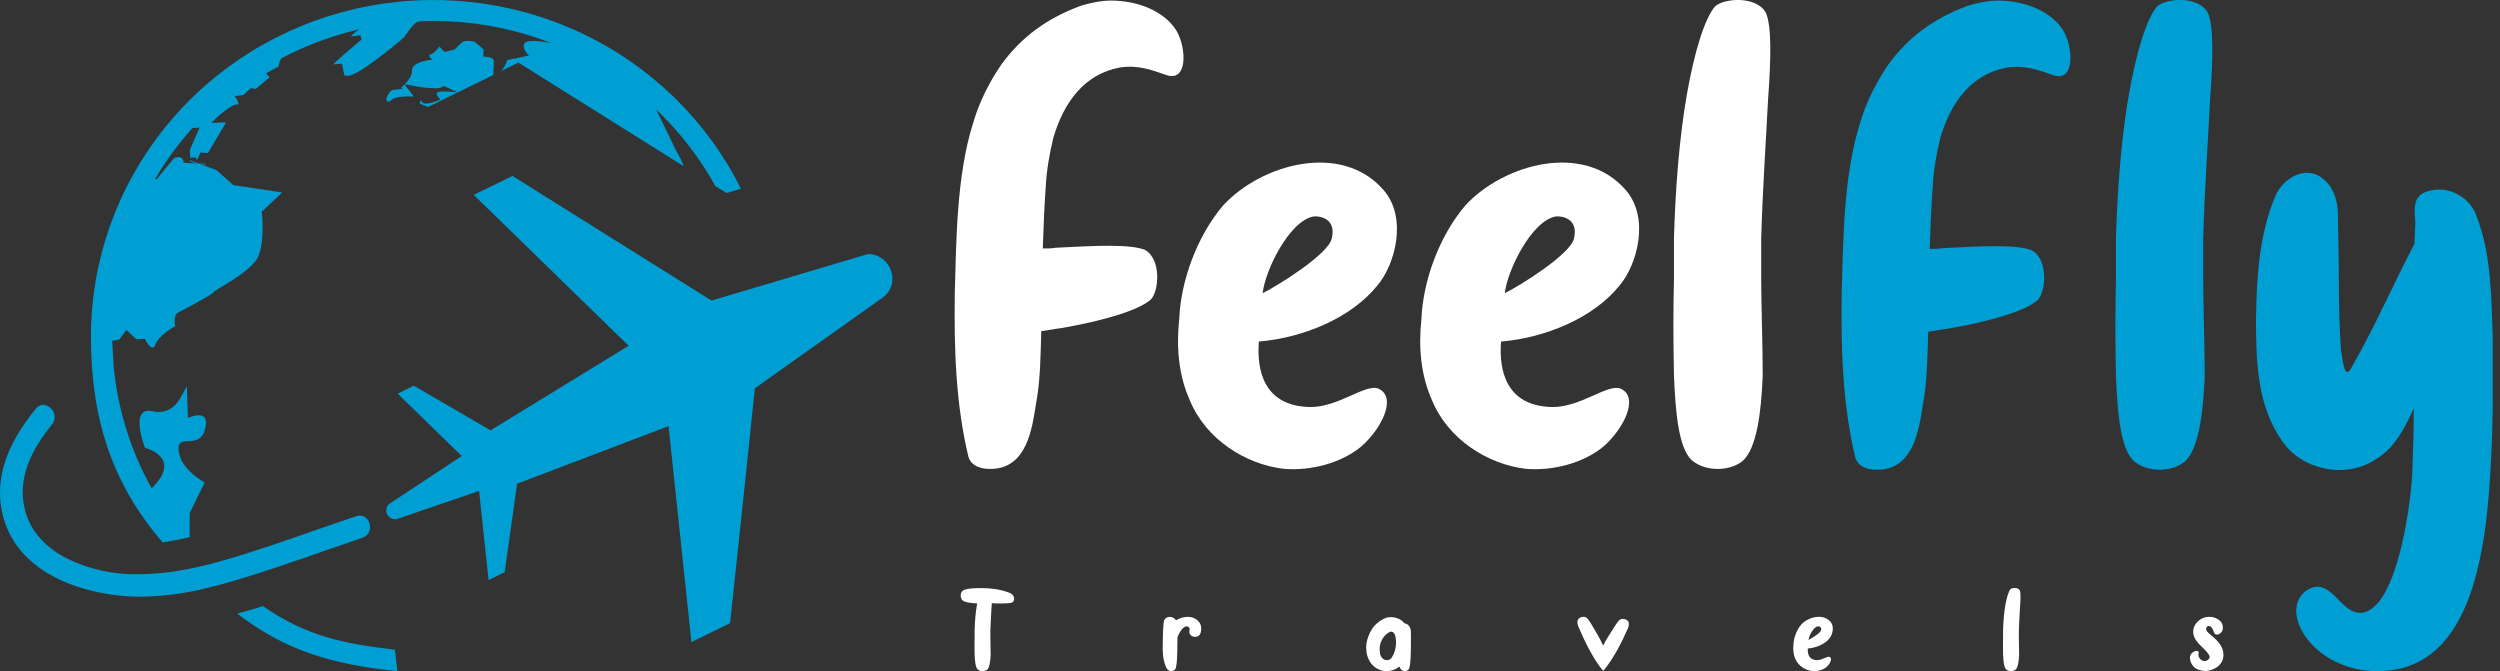 <svg width="149" height="40" viewBox="0 0 149 40" fill="none" xmlns="http://www.w3.org/2000/svg">
<rect x="0" y="0" width="149" height="40" fill="#333333" stroke="none"/>
<path d="M66.218 0.035C65.63 0.035 64.997 0.168 64.41 0.346C62.376 1.1 60.884 2.209 59.709 3.807C58.94 4.916 58.352 6.114 57.991 7.356C56.996 10.506 56.996 14.455 56.906 17.428C56.861 20.711 56.951 24.039 57.72 27.233C57.901 27.81 58.533 27.987 59.211 27.943C61.2 27.81 61.517 25.547 61.743 24.083C62.014 22.663 62.014 21.199 62.059 19.735C62.466 19.691 62.828 19.602 63.234 19.557C65.811 19.114 67.845 18.492 68.568 17.871C69.065 17.428 69.246 15.476 68.252 14.899C67.393 14.544 65.404 14.633 62.918 14.766C62.647 14.81 62.421 14.81 62.15 14.81C62.195 13.523 62.24 12.281 62.33 11.083C62.376 10.151 62.556 9.131 62.782 8.199C63.415 6.069 64.636 4.428 66.715 4.028C67.8 3.851 68.613 4.162 69.517 4.472C70.783 4.916 70.738 2.875 70.105 1.81C69.382 0.656 67.8 0.035 66.218 0.035Z" fill="white"/>
<path d="M72.904 12.237C71.322 14.1 70.373 16.762 70.282 19.025C70.102 20.667 70.237 22.353 70.915 23.861C71.864 26.168 74.215 27.677 76.52 27.943C78.147 28.076 79.956 27.588 81.131 26.612C82.351 25.547 83.3 23.639 82.125 23.151C81.357 22.885 79.775 24.26 78.102 24.26C75.3 24.216 74.893 22.042 75.029 20.356C77.695 20.134 80.543 18.936 82.08 17.028C83.12 15.83 83.933 12.991 82.442 11.305C79.956 8.465 75.209 9.752 72.904 12.237ZM79.368 14.233C79.142 15.165 76.159 17.028 75.255 17.472C75.39 16.141 76.837 13.168 78.283 12.902C78.6 12.858 79.684 12.991 79.368 14.233Z" fill="white"/>
<path d="M87.339 12.237C85.757 14.1 84.807 16.762 84.717 19.025C84.536 20.667 84.672 22.353 85.35 23.861C86.299 26.168 88.65 27.677 90.955 27.943C92.582 28.076 94.39 27.588 95.566 26.612C96.786 25.547 97.735 23.639 96.56 23.151C95.791 22.885 94.209 24.26 92.537 24.26C89.734 24.216 89.328 22.042 89.463 20.356C92.13 20.134 94.978 18.936 96.515 17.028C97.554 15.83 98.368 12.991 96.876 11.305C94.39 8.465 89.644 9.752 87.339 12.237ZM93.803 14.233C93.577 15.165 90.593 17.028 89.689 17.472C89.825 16.141 91.271 13.168 92.718 12.902C93.034 12.858 94.119 12.991 93.803 14.233Z" fill="white"/>
<path d="M102.21 0.39C101.577 1.144 100.989 3.097 100.537 5.626C100.085 8.243 99.859 11.172 99.769 14.144C99.769 15.032 99.769 15.875 99.769 16.629C99.723 18.404 99.723 20.267 99.769 22.397C99.859 24.571 100.04 26.656 100.808 27.411C101.667 28.165 103.159 28.076 103.882 27.455C104.696 26.701 104.967 24.615 105.057 22.397C105.057 20.489 104.967 18.093 104.967 16.629C104.967 15.875 104.967 15.076 104.967 14.233C105.057 11.127 105.238 8.687 105.374 5.981C105.554 3.496 105.6 1.544 105.238 0.745C104.65 -0.275 102.707 -0.098 102.21 0.39Z" fill="white"/>
<path d="M119.078 0.035C118.49 0.035 117.857 0.168 117.27 0.346C115.235 1.102 113.743 2.213 112.568 3.813C111.799 4.924 111.211 6.124 110.85 7.368C109.855 10.524 109.855 14.479 109.764 17.457C109.719 20.746 109.81 24.079 110.578 27.279C110.759 27.857 111.392 28.035 112.07 27.99C114.06 27.857 114.376 25.59 114.602 24.124C114.873 22.701 114.873 21.235 114.919 19.768C115.326 19.724 115.687 19.635 116.094 19.59C118.671 19.146 120.706 18.524 121.429 17.901C121.927 17.457 122.107 15.502 121.113 14.924C120.254 14.568 118.264 14.657 115.778 14.79C115.506 14.835 115.28 14.835 115.009 14.835C115.054 13.546 115.1 12.302 115.19 11.102C115.235 10.168 115.416 9.146 115.642 8.213C116.275 6.079 117.496 4.435 119.576 4.035C120.661 3.857 121.474 4.168 122.379 4.48C123.645 4.924 123.599 2.88 122.966 1.813C122.243 0.657 120.661 0.035 119.078 0.035Z" fill="#009FD3"/>
<path d="M137.487 10.301C136.719 10.301 135.95 10.923 135.634 11.634C134.639 13.945 134.503 16.479 134.458 18.967C134.458 21.456 134.503 24.123 135.995 26.256C137.171 28.034 139.838 28.567 141.602 27.367C142.732 26.701 143.32 25.5 143.862 24.345C143.862 25.634 143.817 26.923 143.772 28.256C143.636 30.434 142.822 36.211 140.788 36.523C139.522 36.656 139.024 34.523 137.713 35.056C135.634 36.034 137.532 39.767 141.33 39.989C147.253 40.3 148.203 33.145 148.474 27.234C148.61 24.834 148.564 22.39 148.564 19.989C148.474 17.59 148.474 15.145 147.615 12.923C147.253 11.767 145.942 11.056 144.812 11.367C143.862 11.59 143.862 12.256 143.953 13.19C143.953 13.634 143.907 14.079 143.907 14.523C142.641 16.923 141.556 19.456 140.2 21.812C139.703 22.878 139.612 21.278 139.522 20.878C139.341 18.345 139.431 15.812 139.341 13.278C139.386 12.345 139.251 11.234 138.391 10.612C138.12 10.39 137.804 10.301 137.487 10.301Z" fill="#009FD3"/>
<path d="M128.553 0.391C127.92 1.146 127.332 3.102 126.88 5.635C126.428 8.257 126.201 11.191 126.111 14.168C126.111 15.057 126.111 15.902 126.111 16.657C126.066 18.435 126.066 20.302 126.111 22.435C126.201 24.613 126.382 26.701 127.151 27.457C128.01 28.213 129.502 28.124 130.225 27.502C131.039 26.746 131.31 24.657 131.401 22.435C131.401 20.524 131.31 18.124 131.31 16.657C131.31 15.902 131.31 15.102 131.31 14.257C131.401 11.146 131.582 8.702 131.717 5.991C131.898 3.502 131.943 1.546 131.582 0.746C130.994 -0.276 129.05 -0.098 128.553 0.391Z" fill="#009FD3"/>
<path d="M58.283 35.051C57.883 35.059 57.498 35.098 57.359 35.224C57.212 35.381 57.236 35.641 57.351 35.767C57.482 35.9 57.85 35.947 58.242 35.963C58.234 35.987 58.234 36.018 58.226 36.042C58.144 36.506 58.103 37.025 58.087 37.551C58.087 37.709 58.087 37.858 58.087 37.992C58.079 38.306 58.079 38.637 58.087 39.014C58.103 39.399 58.136 39.769 58.275 39.903C58.43 40.036 58.7 40.02 58.839 39.91C58.978 39.777 59.027 39.407 59.044 39.014C59.044 38.676 59.035 38.251 59.027 37.992C59.027 37.858 59.027 37.717 59.027 37.567C59.044 37.017 59.076 36.584 59.101 36.105C59.109 36.05 59.109 36.003 59.109 35.947C59.175 35.947 59.248 35.955 59.346 35.963C59.583 35.971 59.829 35.971 60.017 35.955C60.27 35.947 60.426 35.916 60.442 35.704C60.442 35.523 60.344 35.389 60.09 35.303C59.681 35.153 59.322 35.098 58.905 35.067C58.708 35.051 58.586 35.051 58.283 35.051Z" fill="white"/>
<path d="M70.772 36.765C70.544 36.765 70.298 36.844 70.086 36.97C70.02 36.867 69.914 36.781 69.775 36.773C69.62 36.742 69.448 36.828 69.382 36.97C69.333 37.048 69.301 37.85 69.301 38.314C69.293 38.747 69.284 39.234 69.464 39.675C69.513 39.832 69.62 40.005 69.808 39.997C69.939 40.005 70.061 39.91 70.086 39.792C70.159 39.462 70.151 39.124 70.167 38.786C70.167 38.589 70.176 38.306 70.176 38.015C70.184 37.984 70.192 37.953 70.2 37.921C70.298 37.677 70.495 37.363 70.699 37.331C70.748 37.324 70.944 37.347 70.895 37.567C70.813 37.913 71.214 38.031 71.41 37.913C71.484 37.874 71.558 37.787 71.582 37.607C71.615 37.41 71.582 37.198 71.443 37.048C71.263 36.844 71.026 36.757 70.772 36.765Z" fill="white"/>
<path d="M82.9 36.781C82.81 36.781 82.728 36.789 82.638 36.812C82.303 36.938 82.001 37.158 81.796 37.449C81.616 37.724 81.493 38.039 81.436 38.361C81.404 38.692 81.436 39.053 81.6 39.352C81.804 39.745 82.189 39.989 82.606 39.997C82.925 40.005 83.186 39.903 83.399 39.722C83.448 39.863 83.562 40.005 83.726 39.997C83.857 40.005 83.979 39.91 84.004 39.792C84.078 39.462 84.069 39.124 84.086 38.786C84.086 38.401 84.102 38.015 84.086 37.638C84.086 37.418 83.947 37.174 83.71 37.151C83.652 37.088 83.595 37.025 83.522 36.97C83.35 36.852 83.129 36.781 82.9 36.781ZM82.925 37.646C83.031 37.654 83.121 37.732 83.17 37.945C83.252 38.369 83.186 38.833 82.941 39.203C82.737 39.478 82.254 39.352 82.238 38.841C82.197 38.519 82.287 38.181 82.499 37.929C82.63 37.779 82.794 37.646 82.925 37.646Z" fill="white"/>
<path d="M94.37 36.757C93.937 36.805 93.986 37.111 94.068 37.339C94.444 38.228 94.959 39.281 95.548 39.989C96.137 39.305 96.652 38.298 97.028 37.441C97.11 37.221 97.159 36.93 96.725 36.883C96.496 36.883 96.39 37.096 96.177 37.426C95.99 37.724 95.679 38.181 95.548 38.479C95.417 38.165 95.106 37.63 94.918 37.324C94.706 36.977 94.608 36.757 94.37 36.757Z" fill="white"/>
<path d="M107.363 37.213C107.077 37.544 106.905 38.015 106.889 38.416C106.856 38.707 106.881 39.006 107.004 39.273C107.175 39.682 107.601 39.95 108.018 39.997C108.312 40.02 108.639 39.934 108.852 39.761C109.072 39.572 109.244 39.234 109.032 39.148C108.893 39.1 108.606 39.344 108.304 39.344C107.797 39.336 107.723 38.951 107.748 38.652C108.23 38.613 108.745 38.401 109.023 38.063C109.211 37.85 109.359 37.347 109.089 37.048C108.639 36.545 107.78 36.773 107.363 37.213ZM108.533 37.567C108.492 37.732 107.952 38.063 107.789 38.141C107.813 37.905 108.075 37.379 108.336 37.331C108.394 37.324 108.59 37.347 108.533 37.567Z" fill="white"/>
<path d="M119.825 35.114C119.711 35.248 119.604 35.594 119.523 36.042C119.441 36.506 119.4 37.025 119.384 37.551C119.384 37.709 119.384 37.858 119.384 37.992C119.376 38.306 119.376 38.637 119.384 39.014C119.4 39.399 119.433 39.769 119.572 39.903C119.727 40.036 119.997 40.02 120.128 39.91C120.275 39.777 120.324 39.407 120.34 39.014C120.34 38.676 120.324 38.251 120.324 37.992C120.324 37.858 120.324 37.717 120.324 37.567C120.34 37.017 120.373 36.584 120.398 36.105C120.43 35.664 120.439 35.319 120.373 35.177C120.267 34.996 119.915 35.028 119.825 35.114Z" fill="white"/>
<path d="M131.404 39.989C131.682 39.997 131.919 39.903 132.156 39.745C132.287 39.643 132.394 39.509 132.459 39.36C132.549 39.124 132.533 38.88 132.443 38.645C132.295 38.283 131.985 38.023 131.649 37.748C131.584 37.677 131.502 37.599 131.486 37.512C131.47 37.418 131.535 37.316 131.633 37.308C131.927 37.316 131.911 37.803 132.066 37.811C132.246 37.858 132.402 37.709 132.459 37.575C132.492 37.504 132.5 37.245 132.41 37.119C132.246 36.883 131.927 36.742 131.617 36.765C131.306 36.773 131.036 36.954 130.873 37.174C130.685 37.418 130.668 37.756 130.807 38.023C130.979 38.385 131.355 38.621 131.592 38.935C131.674 39.038 131.756 39.195 131.625 39.297C131.51 39.415 131.339 39.431 131.183 39.328C131.061 39.218 130.995 39.085 131.036 38.943C131.11 38.66 130.546 38.794 130.521 39.179C130.513 39.415 130.644 39.69 130.881 39.847C131.036 39.934 131.224 39.981 131.404 39.989Z" fill="white"/>
<path d="M24.155 5.75C23.738 5.773 23.477 5.834 23.38 5.925C23.282 6.015 23.123 6.099 23.066 6.038C23.05 6.015 23.038 5.989 23.032 5.961C23.027 5.934 23.027 5.905 23.032 5.878C23.083 5.674 23.201 5.494 23.369 5.365L24 5.285L23.913 5.224C23.913 5.224 23.999 5.144 24.11 5.025L24.658 5.75C24.552 5.75 24.359 5.75 24.155 5.75Z" fill="#009FD3"/>
<path d="M24.13 5.018C24.325 4.807 24.575 4.495 24.552 4.238C24.501 3.679 25.66 3.569 25.673 3.567L25.767 3.559L25.696 3.498C25.644 3.451 25.566 3.358 25.58 3.301C25.58 3.276 25.612 3.255 25.662 3.241C25.889 3.177 26.107 2.884 26.185 2.771L26.497 3.099L27.082 2.957C27.082 2.957 27.341 2.715 27.534 2.523C27.611 2.465 27.705 2.435 27.802 2.438C27.966 2.434 28.13 2.451 28.29 2.487L28.822 2.945L28.802 3.376H28.845C28.981 3.376 29.377 3.421 29.419 3.574C29.462 3.728 29.389 4.184 29.405 4.468L27.857 5.227L27.286 5.507L26.437 5.12L26.416 5.141C26.295 5.224 26.151 5.265 26.004 5.258C25.564 5.259 25.126 5.215 24.696 5.126L24.13 5.018Z" fill="#009FD3"/>
<path d="M26.026 5.575C26.029 5.559 26.037 5.544 26.047 5.532C26.058 5.52 26.072 5.511 26.088 5.505C26.182 5.471 26.281 5.453 26.381 5.451C26.599 5.445 26.818 5.453 27.035 5.476L27.283 5.504L25.556 6.353L25.519 6.372C25.349 6.316 25.182 6.251 25.019 6.178C25.023 6.104 25.046 6.033 25.086 5.971C25.106 5.993 25.122 6.018 25.133 6.046C25.179 6.14 25.283 6.183 25.445 6.175C25.706 6.138 25.96 6.061 26.196 5.946L26.25 5.922L26.207 5.882C26.15 5.831 26.012 5.676 26.026 5.575Z" fill="#009FD3"/>
<path d="M23.562 30.946C23.453 30.948 23.345 30.916 23.255 30.856C23.164 30.796 23.095 30.709 23.056 30.609C23.017 30.508 23.011 30.398 23.038 30.294C23.065 30.189 23.124 30.096 23.207 30.026L27.518 27.178L23.7 23.46L24.661 22.988L29.236 25.649L35.078 22.07L37.465 20.607L35.252 18.451L34.656 17.871L28.236 11.616L30.541 10.484L36.569 14.263L38.225 15.298L42.406 17.913L51.734 15.141C53.029 15.14 53.745 16.801 52.658 17.702L44.989 23.143L44.458 28.248L43.514 37.137L41.209 38.268L40.731 33.754L40.553 32.056L40.257 29.28L39.846 25.397L37.834 26.162L30.819 28.83L30.078 34.101L29.119 34.573L28.707 30.699L28.555 29.259L23.674 30.929C23.637 30.938 23.6 30.944 23.562 30.946Z" fill="#009FD3"/>
<path d="M42.63 11.083C41.74 9.472 40.615 7.997 39.291 6.705L39.114 6.541L40.344 9.072C40.506 9.335 40.64 9.614 40.745 9.903L39.782 9.3L33.754 5.522L30.894 3.73L29.896 4.222C30.073 3.957 30.25 3.659 30.208 3.589L31.53 3.31L31.476 3.258C31.476 3.258 31.085 2.873 31.256 2.588C31.302 2.508 31.445 2.459 31.669 2.447C31.931 2.44 32.193 2.458 32.451 2.501L32.855 2.562L32.472 2.423C30.104 1.557 27.585 1.165 25.061 1.269C24.968 1.276 24.878 1.303 24.796 1.347C24.561 1.511 24.133 2.154 24.087 2.219C24.041 2.283 21.428 4.485 20.77 4.514C20.686 4.52 20.601 4.512 20.52 4.49L20.385 3.793H20.346C20.346 3.793 20.076 3.826 19.887 3.838C19.756 3.838 21.557 2.353 21.553 2.353C21.522 2.285 21.499 2.213 21.486 2.139L21.477 2.102H21.438C21.438 2.102 21.062 2.16 20.906 2.172C21.005 2.057 21.12 1.955 21.247 1.87L21.424 1.745L21.209 1.797C19.667 2.171 18.177 2.734 16.777 3.472H16.768L16.665 3.676L16.603 3.96L15.853 4.368L16.066 4.608L15.247 5.297L14.94 5.259L14.491 5.668L13.981 5.727L14.023 5.783C14.112 5.896 14.236 6.107 14.201 6.191C14.201 6.201 14.178 6.233 14.091 6.231C13.704 6.231 12.711 7.204 12.672 7.244L12.587 7.319L13.474 7.298L12.394 9.121L11.947 9.091L11.748 9.543L11.655 9.382L11.341 9.4L11.314 8.936L11.896 7.606L11.47 7.629L11.458 7.643C10.621 8.576 9.881 9.588 9.248 10.665L9.316 10.71L10.38 9.417C10.452 9.389 10.529 9.372 10.607 9.367C10.816 9.354 10.924 9.455 10.938 9.675C10.938 9.72 11.412 9.731 11.786 9.74C11.523 9.689 11.27 9.619 11.3 9.541L11.832 9.741C11.968 9.738 12.104 9.746 12.238 9.766C12.245 9.789 12.26 9.81 12.28 9.823C12.204 9.811 12.043 9.787 11.874 9.757L12.906 10.142L13.903 11.031L16.818 11.472L15.601 12.614C15.601 12.633 15.798 14.193 15.424 15.217C15.069 16.197 12.692 17.309 12.716 17.433C12.667 17.541 11 18.437 10.658 18.602C10.316 18.768 10.412 19.299 10.449 19.442C10.271 19.531 9.475 19.983 9.254 20.546C9.208 20.662 9.153 20.72 9.092 20.72C8.947 20.72 8.738 20.417 8.649 20.22L8.637 20.195L8.131 20.223L7.529 19.667L7.101 20.242L6.69 20.309V20.39L6.775 21.867C7.021 24.406 7.792 26.869 9.041 29.105C10.933 27.244 8.639 26.689 8.639 26.689C8.639 26.689 7.667 24.192 9.092 24.511C10.518 24.83 10.89 23.319 11.139 23.036L11.199 24.912C11.199 24.912 12.578 24.255 12.22 25.579C11.862 26.904 10.534 25.729 10.646 26.86C10.757 27.991 12.197 28.756 12.197 28.756L11.31 30.569C11.31 30.569 11.295 31.298 11.3 32.016C10.738 32.148 10.206 32.251 9.693 32.326C6.688 28.84 5.42 24.986 5.42 20.054C5.422 15.521 6.985 11.121 9.856 7.573C12.726 4.025 16.735 1.537 21.228 0.516C25.722 -0.506 30.434 -0.001 34.599 1.948C38.763 3.897 42.132 7.175 44.158 11.247L43.3 11.502L42.63 11.083Z" fill="#009FD3"/>
<path d="M15.674 36.127C18.264 37.913 20.42 38.36 23.541 38.724L23.676 40C19.798 39.601 17.059 38.802 14.137 36.571C14.411 36.498 14.692 36.42 14.979 36.336C15.211 36.268 15.444 36.198 15.674 36.127Z" fill="#009FD3"/>
<path d="M2.14 24.355C2.19 24.286 2.257 24.229 2.333 24.19C2.41 24.15 2.495 24.128 2.582 24.127C2.714 24.139 2.841 24.186 2.948 24.262C3.056 24.339 3.141 24.443 3.194 24.563C3.247 24.682 3.266 24.814 3.25 24.944C3.234 25.073 3.182 25.196 3.101 25.3C1.911 26.753 1.007 28.47 1.484 30.381C1.814 31.703 2.775 32.666 3.979 33.281C5.298 33.93 6.759 34.254 8.234 34.225C9.195 34.218 10.153 34.121 11.096 33.936C11.592 33.844 12.082 33.732 12.564 33.608C12.876 33.528 13.183 33.443 13.486 33.354C16.091 32.589 18.649 31.634 21.22 30.767C21.293 30.742 21.37 30.728 21.447 30.727C22.108 30.727 22.334 31.806 21.582 32.057C19.011 32.929 16.452 33.877 13.848 34.642L13.78 34.663C13.287 34.806 12.789 34.94 12.284 35.059C11.008 35.376 9.699 35.545 8.383 35.564C8.167 35.564 7.949 35.564 7.732 35.547C4.645 35.372 1.059 34.055 0.193 30.809C-0.457 28.38 0.617 26.215 2.14 24.355Z" fill="#009FD3"/>
</svg>
